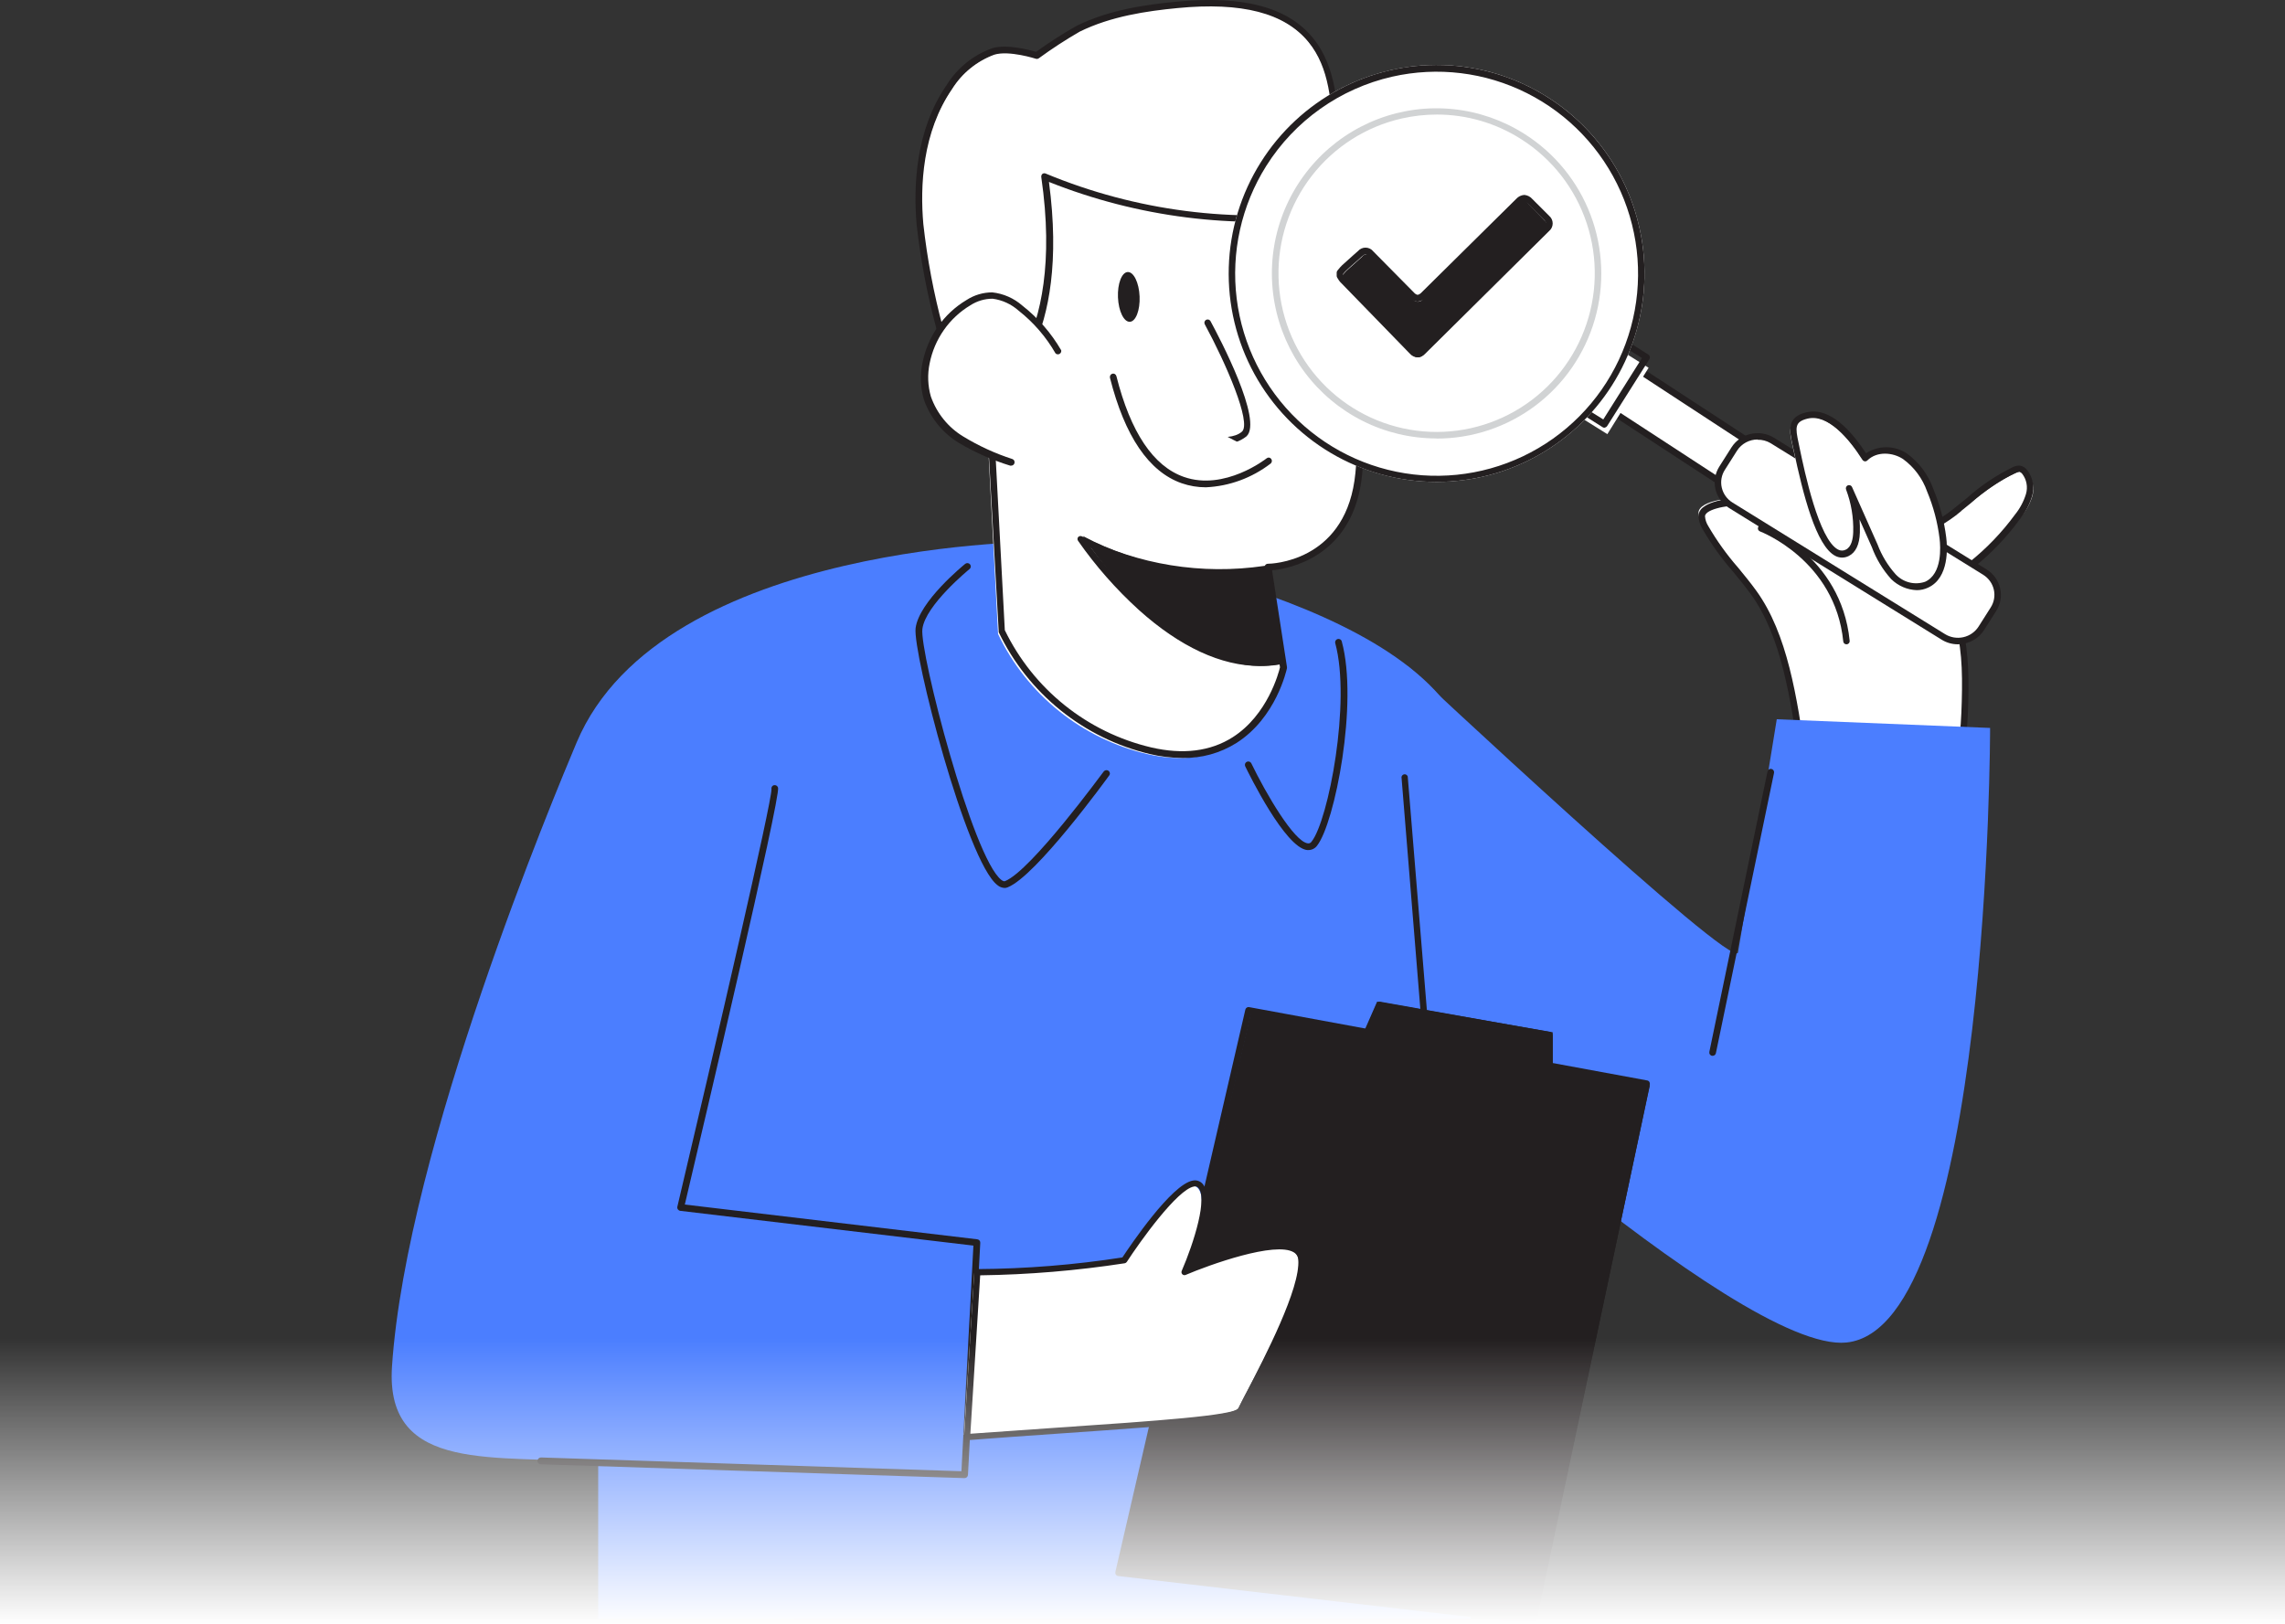 <svg width="256" height="182" viewBox="0 0 256 182" fill="none" xmlns="http://www.w3.org/2000/svg">
<rect x="0" y="0" width="256" height="182" fill="#333333" stroke="none"/>
<g clip-path="url(#clip0_259_455)">
<path d="M202.223 88.573H217.998C219.516 85.448 219.824 81.823 219.912 78.301C219.993 75.109 219.912 71.859 218.944 68.821C217.682 64.928 214.983 61.663 211.397 59.694C207.811 57.725 203.609 57.2 199.648 58.226C198.667 57.082 197.355 56.272 195.894 55.907C194.493 55.606 190.335 56.01 190.291 57.44C190.308 57.889 190.445 58.324 190.687 58.703C192.117 61.388 194.353 63.56 196.114 66.04C200.257 71.741 200.961 80.737 202.223 88.573Z" fill="white"/>
<path d="M218.245 89.18H202.537C202.45 89.18 202.366 89.149 202.299 89.093C202.232 89.037 202.187 88.959 202.172 88.873C201.982 87.653 201.799 86.403 201.61 85.145C200.616 78.341 199.587 71.302 196.155 66.58C195.534 65.725 194.84 64.884 194.175 64.066C192.87 62.581 191.715 60.97 190.729 59.256C190.456 58.816 190.305 58.312 190.291 57.794C190.301 57.599 190.357 57.409 190.453 57.239C190.549 57.069 190.684 56.924 190.846 56.815C192.058 55.857 195.118 55.66 196.315 55.916C197.769 56.278 199.083 57.064 200.091 58.174C203.829 57.29 207.757 57.723 211.212 59.402C213.167 60.375 214.909 61.726 216.337 63.379C217.765 65.032 218.851 66.952 219.53 69.028C220.531 72.106 220.596 75.446 220.516 78.596C220.428 82.083 220.129 85.752 218.573 88.954C218.547 89.019 218.501 89.076 218.443 89.116C218.384 89.156 218.316 89.178 218.245 89.18ZM202.844 88.449H218.018C219.428 85.423 219.698 81.929 219.786 78.596C219.881 75.029 219.786 72.084 218.836 69.277C217.604 65.491 214.976 62.319 211.487 60.406C207.998 58.494 203.912 57.986 200.061 58.986C199.998 59.002 199.931 59.002 199.868 58.983C199.806 58.965 199.749 58.931 199.704 58.883C198.781 57.8 197.542 57.033 196.162 56.691C195.125 56.464 192.277 56.691 191.291 57.421C191.028 57.633 191.021 57.794 191.021 57.845C191.048 58.227 191.168 58.596 191.371 58.92C192.339 60.589 193.467 62.161 194.738 63.612C195.41 64.431 196.111 65.286 196.746 66.163C200.28 71.024 201.325 78.15 202.332 85.043C202.5 86.191 202.668 87.331 202.844 88.449Z" fill="#231F20"/>
<path d="M219.794 57.068C221.789 55.555 223.702 53.863 226.038 52.911C226.229 52.811 226.445 52.766 226.661 52.783C226.865 52.83 227.046 52.943 227.173 53.103C227.461 53.452 227.657 53.862 227.746 54.298C227.835 54.734 227.814 55.185 227.685 55.612C227.417 56.464 226.979 57.258 226.394 57.95C224.896 59.908 223.133 61.667 221.151 63.18C219.856 64.269 218.311 65.051 216.641 65.461C214.357 65.909 209.106 63.755 211.45 60.82C212.117 59.982 213.675 60.11 214.594 59.875C216.503 59.277 218.27 58.323 219.794 57.068Z" fill="white"/>
<path d="M215.689 66.122C213.953 66.122 211.57 65.163 210.651 63.703C210.354 63.236 210.218 62.684 210.264 62.132C210.311 61.581 210.537 61.059 210.908 60.649C211.467 59.912 212.438 59.801 213.291 59.69C213.604 59.66 213.913 59.609 214.218 59.535C216.068 58.923 217.781 57.956 219.264 56.688L220.374 55.796C221.922 54.409 223.655 53.244 225.523 52.336C225.776 52.206 226.063 52.152 226.346 52.181C226.637 52.239 226.898 52.399 227.082 52.631C227.41 53.039 227.635 53.52 227.738 54.034C227.84 54.548 227.817 55.079 227.67 55.582C227.389 56.513 226.932 57.382 226.324 58.141C224.823 60.202 223.051 62.05 221.058 63.637C219.728 64.803 218.143 65.639 216.432 66.078C216.187 66.12 215.938 66.135 215.689 66.122ZM219.72 57.271C218.16 58.591 216.359 59.593 214.417 60.221C214.078 60.307 213.734 60.366 213.387 60.398C212.652 60.494 211.865 60.59 211.497 61.07C211.222 61.362 211.051 61.738 211.011 62.138C210.971 62.539 211.064 62.941 211.276 63.282C212.144 64.677 214.843 65.599 216.292 65.304C217.891 64.889 219.369 64.103 220.61 63.01C222.555 61.459 224.286 59.655 225.758 57.647C226.307 56.968 226.722 56.189 226.979 55.353C227.093 54.968 227.114 54.56 227.039 54.165C226.965 53.77 226.798 53.399 226.552 53.081C226.478 52.983 226.375 52.911 226.258 52.875C226.114 52.874 225.973 52.909 225.846 52.978C224.024 53.866 222.334 55.003 220.823 56.356L219.734 57.241L219.72 57.271Z" fill="#231F20"/>
<path d="M106.457 41.253C105.301 36.013 103.761 30.824 103.299 25.475C102.836 20.125 103.559 14.455 106.566 10.032C107.699 8.184 109.419 6.78 111.445 6.047C113.223 5.5 116.274 6.507 116.274 6.507C117.749 5.418 119.281 4.409 120.864 3.486C124.239 1.785 128.092 1.165 131.8 0.8C137.127 0.282 143.3 0.559 146.683 4.741C149.17 7.813 149.387 12.097 149.488 16.06L149.755 26.219" fill="white"/>
<path d="M106.255 41.253C106.169 41.252 106.087 41.222 106.02 41.168C105.954 41.113 105.908 41.038 105.89 40.955C105.584 39.594 105.255 38.226 104.92 36.865C103.882 33.029 103.138 29.119 102.695 25.17C102.316 20.803 102.585 14.566 106.058 9.523C107.246 7.614 109.045 6.163 111.164 5.403C112.806 4.908 115.366 5.6 116.074 5.811C117.531 4.758 119.046 3.786 120.611 2.9C124.208 1.117 128.278 0.527 131.78 0.192C139.272 -0.535 144.291 0.797 147.1 4.261C149.799 7.55 149.923 12.303 150.017 15.767L150.36 25.875C150.362 25.975 150.325 26.071 150.257 26.143C150.189 26.215 150.095 26.258 149.996 26.261C149.946 26.263 149.897 26.255 149.85 26.238C149.804 26.221 149.762 26.194 149.726 26.16C149.69 26.127 149.661 26.086 149.641 26.041C149.621 25.995 149.61 25.947 149.609 25.897L149.339 15.759C149.23 11.568 148.938 7.565 146.596 4.705C143.933 1.452 139.126 0.207 131.904 0.906C128.468 1.24 124.485 1.815 120.962 3.547C119.382 4.46 117.853 5.456 116.38 6.531C116.332 6.566 116.277 6.588 116.219 6.597C116.16 6.606 116.101 6.601 116.045 6.582C116.045 6.582 113.054 5.622 111.398 6.124C109.444 6.845 107.784 8.191 106.678 9.952C103.33 14.813 103.074 20.869 103.446 25.104C103.88 29.016 104.611 32.889 105.635 36.69C105.963 38.058 106.299 39.419 106.605 40.795C106.616 40.843 106.617 40.892 106.608 40.94C106.6 40.989 106.582 41.035 106.555 41.076C106.529 41.117 106.495 41.153 106.454 41.181C106.414 41.209 106.368 41.228 106.321 41.239L106.255 41.253Z" fill="#231F20"/>
<path d="M164.783 181.371C161.12 114.204 166.923 89.189 164.05 82.275C157.244 65.998 117.356 60.667 117.356 60.667C117.356 60.667 74.193 60.448 64.602 83.194C62.199 88.912 45.553 128.6 43.919 153.089C43.091 165.334 55.883 162.862 67.02 163.89V181.393L164.783 181.371Z" fill="#4B7EFF"/>
<path d="M141.797 63.891L143.532 75.147C143.532 75.147 140.969 87.369 128.559 84.496C124.936 83.653 121.55 82.007 118.653 79.678C115.755 77.35 113.42 74.4 111.821 71.047L110.43 44.872C110.43 44.872 119.56 39.894 116.676 20.02C116.676 20.02 130.499 26.694 148.892 24.186C148.892 24.186 153.285 44.653 151.908 54.235C150.532 63.818 141.797 63.891 141.797 63.891Z" fill="white"/>
<path d="M132.46 84.931C131.232 84.922 130.008 84.773 128.814 84.486C125.155 83.615 121.737 81.937 118.809 79.575C115.881 77.214 113.517 74.228 111.889 70.836C111.882 70.795 111.882 70.753 111.889 70.712L110.431 44.585C110.427 44.515 110.444 44.446 110.479 44.385C110.514 44.324 110.565 44.274 110.628 44.242C110.715 44.191 119.458 39.135 116.658 19.823C116.651 19.755 116.662 19.687 116.688 19.624C116.715 19.562 116.757 19.507 116.811 19.465C116.87 19.431 116.937 19.414 117.004 19.414C117.072 19.414 117.139 19.431 117.198 19.465C127.271 23.645 138.277 25.058 149.078 23.558C149.173 23.545 149.268 23.568 149.347 23.622C149.425 23.676 149.48 23.757 149.501 23.85C149.676 24.689 153.877 44.447 152.506 53.975C151.266 62.504 144.302 63.737 142.516 63.905L144.185 74.732C144.193 74.778 144.193 74.825 144.185 74.87C144.134 75.097 142.975 80.408 138.541 83.239C136.723 84.385 134.609 84.974 132.46 84.931ZM112.575 70.61C114.16 73.878 116.453 76.753 119.287 79.024C122.121 81.296 125.425 82.908 128.96 83.742C132.533 84.574 135.617 84.187 138.104 82.604C142.02 80.109 143.259 75.374 143.405 74.768L141.684 63.605C141.675 63.552 141.677 63.497 141.691 63.445C141.705 63.392 141.73 63.343 141.765 63.302C141.799 63.26 141.843 63.226 141.892 63.203C141.941 63.18 141.995 63.168 142.049 63.168C142.392 63.168 150.413 62.985 151.747 53.858C153.023 45.103 149.385 27.046 148.83 24.346C138.226 25.707 127.45 24.343 117.519 20.385C119.91 38.289 112.618 43.892 111.204 44.767L112.575 70.61Z" fill="#231F20"/>
<path d="M135.565 35.794C135.565 35.794 141.523 46.74 139.743 48.402C137.963 50.063 133.42 48.402 133.42 48.402" fill="white"/>
<path d="M136.928 49.738C135.608 49.691 134.302 49.444 133.056 49.004C133.011 48.988 132.97 48.964 132.935 48.932C132.899 48.9 132.871 48.862 132.85 48.819C132.83 48.776 132.818 48.729 132.816 48.681C132.814 48.634 132.821 48.586 132.837 48.541C132.87 48.45 132.937 48.375 133.025 48.332C133.112 48.29 133.212 48.283 133.304 48.314C133.348 48.314 137.542 49.782 139.149 48.358C140.231 47.367 137.359 40.729 134.978 36.338C134.931 36.252 134.92 36.151 134.948 36.058C134.975 35.964 135.038 35.885 135.124 35.838C135.209 35.792 135.309 35.781 135.402 35.808C135.496 35.836 135.574 35.9 135.62 35.985C136.621 37.836 141.538 47.161 139.646 48.894C138.875 49.502 137.907 49.803 136.928 49.738Z" fill="#231F20"/>
<path d="M126.58 36.057C127.249 36.029 127.739 34.758 127.675 33.218C127.61 31.677 127.015 30.452 126.346 30.48C125.677 30.508 125.187 31.78 125.251 33.32C125.316 34.86 125.911 36.086 126.58 36.057Z" fill="#231F20"/>
<path d="M144.58 37.18C145.25 37.153 145.743 35.882 145.681 34.34C145.62 32.799 145.027 31.571 144.357 31.598C143.688 31.625 143.194 32.896 143.256 34.438C143.317 35.979 143.91 37.207 144.58 37.18Z" fill="#231F20"/>
<path d="M118.295 39.52C117.24 37.674 115.849 36.053 114.198 34.745C113.342 33.974 112.275 33.493 111.142 33.367C110.213 33.375 109.305 33.653 108.523 34.167C107.351 34.876 106.337 35.829 105.548 36.965C104.758 38.101 104.21 39.394 103.94 40.761C103.68 42.028 103.728 43.341 104.081 44.584C104.761 46.508 106.076 48.128 107.798 49.165C109.51 50.179 111.332 50.985 113.226 51.567" fill="white"/>
<path d="M113.294 52.173H113.171C111.189 51.562 109.283 50.721 107.491 49.664C105.638 48.559 104.227 46.824 103.503 44.764C103.119 43.427 103.067 42.013 103.351 40.649C103.639 39.192 104.226 37.813 105.073 36.603C105.921 35.392 107.009 34.378 108.268 33.626C109.135 33.059 110.143 32.758 111.173 32.76C112.416 32.895 113.588 33.411 114.536 34.24C116.289 35.611 117.769 37.312 118.894 39.251C118.909 39.331 118.897 39.415 118.862 39.489C118.827 39.562 118.769 39.623 118.698 39.66C118.626 39.699 118.545 39.712 118.465 39.7C118.386 39.687 118.312 39.649 118.255 39.591C117.189 37.739 115.783 36.114 114.115 34.803C113.297 34.076 112.286 33.613 111.21 33.47C110.324 33.469 109.457 33.726 108.711 34.21C107.544 34.908 106.535 35.849 105.749 36.971C104.963 38.094 104.418 39.372 104.15 40.724C103.896 41.95 103.943 43.221 104.288 44.424C104.948 46.305 106.232 47.892 107.919 48.909C109.65 49.964 111.495 50.811 113.418 51.433C113.464 51.449 113.507 51.474 113.544 51.507C113.581 51.539 113.611 51.579 113.632 51.624C113.654 51.669 113.667 51.718 113.67 51.767C113.673 51.817 113.666 51.867 113.65 51.914C113.625 51.989 113.576 52.055 113.513 52.101C113.449 52.148 113.373 52.173 113.294 52.173Z" fill="#231F20"/>
<path d="M142.077 63.572C134.97 64.692 127.7 63.462 121.32 60.06C121.32 60.06 131.9 76.744 143.705 74.393L142.077 63.572Z" fill="#231F20"/>
<path d="M141.113 74.62C136.824 74.62 132.194 72.483 127.585 68.337C125.032 66.017 122.752 63.424 120.788 60.607C120.741 60.545 120.715 60.47 120.715 60.393C120.715 60.316 120.741 60.241 120.788 60.18C120.841 60.12 120.913 60.08 120.992 60.066C121.071 60.051 121.153 60.064 121.224 60.101C127.507 63.279 134.652 64.436 141.644 63.407C141.692 63.396 141.743 63.396 141.792 63.406C141.84 63.416 141.887 63.435 141.927 63.464C141.968 63.491 142.002 63.525 142.028 63.566C142.055 63.606 142.072 63.651 142.08 63.699L143.701 73.993C143.716 74.085 143.694 74.178 143.639 74.254C143.585 74.33 143.503 74.382 143.41 74.399C142.653 74.542 141.884 74.616 141.113 74.62ZM122.213 61.334C124.837 64.832 133.546 75.261 142.981 73.758L141.491 64.169C134.916 65.053 128.22 64.069 122.198 61.334H122.213Z" fill="#231F20"/>
<path d="M199.834 55.01L199.666 55.277C199.306 55.849 198.735 56.254 198.077 56.403C197.42 56.553 196.73 56.434 196.159 56.073L179.092 45.279L181.972 40.7L199.033 51.49C199.604 51.851 200.008 52.424 200.157 53.083C200.306 53.743 200.187 54.434 199.827 55.006L199.834 55.01Z" fill="white"/>
<path d="M197.504 57.027C196.959 57.027 196.425 56.864 195.967 56.559L178.966 45.451C178.923 45.425 178.887 45.391 178.859 45.349C178.831 45.307 178.813 45.259 178.805 45.209C178.794 45.162 178.792 45.113 178.8 45.065C178.807 45.017 178.824 44.972 178.849 44.931L181.72 40.213C181.773 40.129 181.855 40.07 181.949 40.049C182.043 40.027 182.142 40.046 182.223 40.1L199.224 51.209C199.873 51.635 200.332 52.309 200.503 53.083C200.673 53.858 200.541 54.671 200.135 55.346L199.967 55.625C199.556 56.297 198.903 56.774 198.153 56.951C197.94 56.999 197.722 57.024 197.504 57.027ZM179.636 45.021L196.353 55.919C196.593 56.079 196.862 56.188 197.144 56.238C197.426 56.289 197.714 56.28 197.993 56.213C198.557 56.091 199.052 55.745 199.37 55.248L199.537 54.977C199.841 54.472 199.94 53.864 199.813 53.284C199.686 52.705 199.344 52.2 198.86 51.879L182.121 40.929L179.636 45.021Z" fill="#231F20"/>
<path d="M180.079 48.645L184.702 41.209L180.535 38.604L175.912 46.039L180.079 48.645Z" fill="white"/>
<path d="M179.75 47.927C179.679 47.927 179.61 47.906 179.55 47.867L175.341 45.204C175.299 45.178 175.263 45.145 175.235 45.105C175.206 45.065 175.186 45.02 175.175 44.972C175.164 44.925 175.163 44.875 175.171 44.827C175.179 44.779 175.196 44.733 175.222 44.691L179.951 37.185C179.976 37.143 180.009 37.106 180.049 37.077C180.089 37.048 180.134 37.027 180.182 37.016C180.229 37.005 180.279 37.004 180.327 37.013C180.376 37.021 180.422 37.039 180.463 37.066L184.672 39.73C184.714 39.754 184.75 39.788 184.778 39.828C184.806 39.867 184.826 39.912 184.836 39.96C184.858 40.056 184.842 40.158 184.791 40.243L180.055 47.741C180.003 47.824 179.92 47.883 179.825 47.904L179.75 47.927ZM176.039 44.765L179.624 46.997L183.96 40.116L180.374 37.885L176.039 44.765Z" fill="#231F20"/>
<path d="M221.867 70.665L223.239 68.484C224.145 67.043 223.715 65.138 222.278 64.23L198.456 49.164C197.02 48.255 195.12 48.687 194.214 50.127L192.842 52.308C191.936 53.749 192.366 55.654 193.803 56.562L217.624 71.628C219.061 72.537 220.961 72.106 221.867 70.665Z" fill="white"/>
<path d="M219.351 72.193C218.704 72.192 218.07 72.011 217.525 71.67L193.711 56.917C193.329 56.681 192.998 56.372 192.737 56.01C192.476 55.647 192.29 55.238 192.19 54.805C192.09 54.372 192.079 53.924 192.155 53.487C192.232 53.049 192.396 52.631 192.637 52.256L194.003 50.104C194.493 49.349 195.267 48.814 196.156 48.617C197.046 48.419 197.978 48.575 198.751 49.05L222.565 63.802C222.947 64.039 223.278 64.347 223.539 64.71C223.8 65.072 223.986 65.482 224.086 65.915C224.185 66.347 224.197 66.796 224.121 67.233C224.044 67.67 223.88 68.089 223.639 68.464L222.273 70.615C222.027 70.995 221.707 71.323 221.33 71.579C220.954 71.835 220.529 72.015 220.081 72.107C219.842 72.162 219.597 72.191 219.351 72.193ZM196.918 49.244C196.459 49.243 196.007 49.356 195.605 49.573C195.202 49.79 194.862 50.104 194.617 50.484L193.251 52.636C193.059 52.931 192.93 53.261 192.87 53.605C192.809 53.95 192.82 54.303 192.9 54.644C192.979 54.985 193.125 55.307 193.331 55.593C193.536 55.878 193.797 56.121 194.098 56.308L217.912 71.053C218.522 71.428 219.258 71.552 219.96 71.396C220.662 71.24 221.273 70.817 221.659 70.221L223.025 68.07C223.215 67.774 223.344 67.444 223.404 67.1C223.465 66.755 223.455 66.402 223.377 66.061C223.298 65.72 223.151 65.398 222.946 65.112C222.74 64.827 222.479 64.584 222.178 64.397L198.364 49.652C197.928 49.394 197.427 49.262 196.918 49.272V49.244Z" fill="#231F20"/>
<path d="M141.247 18.171C138.79 22.078 137.542 26.629 137.663 31.247C137.784 35.865 139.268 40.343 141.927 44.116C144.585 47.889 148.3 50.786 152.6 52.441C156.901 54.097 161.594 54.437 166.087 53.417C170.58 52.398 174.671 50.066 177.842 46.715C181.013 43.364 183.122 39.146 183.903 34.593C184.684 30.04 184.101 25.358 182.228 21.137C180.356 16.916 177.277 13.347 173.382 10.881C168.156 7.577 161.836 6.489 155.81 7.856C149.784 9.223 144.546 12.933 141.247 18.171Z" fill="white"/>
<path d="M160.911 53.993C156.748 53.99 152.662 52.867 149.079 50.742C145.496 48.616 142.547 45.565 140.54 41.907C138.532 38.249 137.54 34.118 137.666 29.944C137.792 25.771 139.032 21.707 141.256 18.178C143.417 14.741 146.434 11.929 150.01 10.02C153.586 8.11 157.596 7.169 161.645 7.29C165.695 7.411 169.642 8.589 173.099 10.708C176.555 12.827 179.4 15.814 181.354 19.373C183.307 22.933 184.301 26.942 184.237 31.005C184.174 35.067 183.054 39.043 180.99 42.539C178.925 46.035 175.988 48.93 172.466 50.939C168.945 52.948 164.962 54.001 160.911 53.993ZM141.864 18.592C139.077 23.021 137.908 28.282 138.555 33.48C139.203 38.677 141.627 43.488 145.414 47.094C149.202 50.699 154.119 52.876 159.327 53.253C164.535 53.63 169.713 52.184 173.977 49.161C178.242 46.139 181.329 41.726 182.714 36.676C184.099 31.626 183.695 26.251 181.571 21.466C179.447 16.681 175.735 12.783 171.067 10.436C166.399 8.088 161.064 7.437 155.971 8.593C150.134 9.922 145.061 13.517 141.864 18.592Z" fill="#231F20"/>
<path d="M170.788 14.983C173.875 16.935 176.316 19.761 177.802 23.104C179.288 26.447 179.752 30.157 179.135 33.764C178.518 37.371 176.848 40.714 174.337 43.37C171.825 46.025 168.584 47.874 165.024 48.683C161.465 49.491 157.746 49.223 154.338 47.912C150.93 46.601 147.987 44.306 145.88 41.317C143.773 38.328 142.598 34.78 142.502 31.122C142.406 27.463 143.395 23.858 145.343 20.762C147.953 16.614 152.1 13.674 156.872 12.591C161.643 11.507 166.649 12.367 170.788 14.983Z" fill="white"/>
<path d="M160.931 49.125C158.072 49.126 155.251 48.459 152.693 47.177C150.135 45.895 147.909 44.034 146.191 41.74C144.474 39.446 143.312 36.782 142.797 33.96C142.282 31.137 142.429 28.233 143.225 25.477C144.022 22.722 145.446 20.19 147.386 18.082C149.326 15.974 151.728 14.347 154.402 13.331C157.076 12.316 159.949 11.938 162.794 12.228C165.638 12.519 168.377 13.469 170.792 15.005C174.177 17.143 176.776 20.328 178.198 24.08C179.619 27.831 179.786 31.944 178.672 35.799C177.558 39.654 175.225 43.04 172.025 45.447C168.824 47.853 164.93 49.15 160.931 49.14V49.125ZM160.989 12.835C159.662 12.835 158.34 12.983 157.046 13.276C153.047 14.183 149.486 16.453 146.968 19.7C144.451 22.946 143.133 26.968 143.24 31.08C143.346 35.192 144.87 39.14 147.552 42.251C150.234 45.362 153.908 47.444 157.948 48.141C161.988 48.839 166.143 48.109 169.707 46.076C173.271 44.044 176.023 40.834 177.492 36.994C178.962 33.154 179.06 28.922 177.768 25.017C176.477 21.113 173.877 17.779 170.41 15.584C167.593 13.79 164.325 12.836 160.989 12.835Z" fill="#D1D3D4"/>
<path d="M142.495 51.51C142.495 51.51 129.909 61.142 124.95 42.467L142.495 51.51Z" fill="white"/>
<path d="M135.099 54.6C134.177 54.602 133.26 54.449 132.386 54.145C128.714 52.856 126.016 48.886 124.356 42.337C124.332 42.238 124.347 42.134 124.398 42.046C124.449 41.959 124.531 41.896 124.627 41.871C124.723 41.847 124.824 41.862 124.908 41.915C124.993 41.967 125.054 42.052 125.078 42.151C126.665 48.439 129.212 52.238 132.639 53.438C137.205 55.047 141.866 51.389 141.909 51.352C141.947 51.321 141.99 51.299 142.035 51.286C142.081 51.272 142.129 51.269 142.176 51.275C142.224 51.28 142.269 51.296 142.311 51.32C142.352 51.344 142.389 51.376 142.418 51.415C142.447 51.454 142.469 51.498 142.482 51.545C142.495 51.592 142.498 51.642 142.493 51.691C142.487 51.739 142.472 51.787 142.449 51.829C142.425 51.872 142.394 51.91 142.357 51.94C140.249 53.556 137.721 54.482 135.099 54.6Z" fill="#231F20"/>
<path d="M206.666 61.806C207.455 61.444 207.674 60.445 207.703 59.576C207.752 57.939 207.472 56.309 206.878 54.782L209.755 61.06C210.235 62.316 210.957 63.468 211.881 64.449C212.352 64.931 212.953 65.269 213.611 65.424C214.27 65.58 214.959 65.545 215.599 65.326C217.388 64.529 217.688 62.139 217.439 60.213C217.216 58.412 216.736 56.652 216.015 54.984C215.462 53.481 214.461 52.181 213.145 51.255C211.779 50.415 209.836 50.35 208.689 51.451C207.433 49.546 204.84 46.121 202.064 46.801C200.245 47.243 200.457 48.25 200.823 49.908C201.327 52.146 203.467 63.291 206.666 61.806Z" fill="white"/>
<path d="M214.746 66.126C213.678 66.089 212.661 65.651 211.889 64.896C210.944 63.854 210.205 62.635 209.713 61.307L208.335 58.2C208.374 58.693 208.386 59.188 208.371 59.683C208.328 61.025 207.9 61.907 207.131 62.293C206.899 62.413 206.642 62.476 206.381 62.476C206.12 62.476 205.863 62.413 205.63 62.293C203.455 61.181 202.004 55.382 200.953 50.429L200.822 49.836C200.481 48.249 200.155 46.751 202.323 46.21C204.492 45.669 206.74 47.263 209.06 50.785C209.739 50.345 210.527 50.112 211.33 50.112C212.134 50.112 212.921 50.345 213.6 50.785C214.975 51.769 216.021 53.162 216.595 54.774C217.322 56.514 217.811 58.348 218.046 60.224C218.176 61.27 218.408 64.755 216.008 65.845C215.612 66.031 215.182 66.127 214.746 66.126ZM207.168 54.359C207.237 54.358 207.304 54.379 207.362 54.417C207.42 54.455 207.466 54.51 207.494 54.574L210.351 61.003C210.817 62.24 211.506 63.377 212.382 64.354C212.798 64.799 213.329 65.113 213.914 65.26C214.498 65.407 215.111 65.381 215.682 65.185C217.625 64.295 217.408 61.247 217.299 60.335C217.075 58.525 216.607 56.756 215.906 55.078C215.39 53.608 214.446 52.335 213.201 51.43C212.07 50.688 210.301 50.525 209.213 51.586C209.176 51.625 209.13 51.655 209.08 51.673C209.029 51.691 208.976 51.697 208.923 51.69C208.87 51.683 208.82 51.665 208.775 51.637C208.73 51.609 208.691 51.571 208.662 51.526C207.117 49.102 204.789 46.336 202.476 46.914C201.069 47.27 201.127 47.893 201.511 49.658L201.634 50.258C202.164 52.787 203.774 60.476 205.935 61.581C206.069 61.653 206.218 61.69 206.37 61.69C206.521 61.69 206.671 61.653 206.805 61.581C207.436 61.277 207.603 60.35 207.625 59.623C207.673 57.996 207.402 56.374 206.827 54.856C206.809 54.811 206.8 54.764 206.8 54.716C206.801 54.668 206.81 54.621 206.828 54.577C206.846 54.533 206.873 54.493 206.906 54.459C206.94 54.425 206.979 54.399 207.023 54.381C207.069 54.363 207.118 54.356 207.168 54.359Z" fill="#231F20"/>
<path d="M196.945 59.453C196.945 59.453 205.66 62.663 206.625 72.193L196.945 59.453Z" fill="white"/>
<path d="M206.862 72.193C206.774 72.194 206.688 72.161 206.623 72.101C206.558 72.041 206.518 71.959 206.51 71.871C205.598 62.767 197.255 59.57 197.176 59.541C197.087 59.506 197.016 59.438 196.977 59.351C196.938 59.264 196.935 59.166 196.968 59.076C197.002 58.988 197.069 58.917 197.155 58.879C197.241 58.84 197.339 58.836 197.427 58.869C197.521 58.869 206.273 62.237 207.228 71.8C207.233 71.847 207.229 71.894 207.215 71.94C207.202 71.985 207.179 72.027 207.149 72.064C207.119 72.1 207.082 72.131 207.04 72.153C206.998 72.175 206.952 72.189 206.905 72.193H206.862Z" fill="#231F20"/>
<path d="M157.7 74.62C157.7 74.62 194.333 108.968 194.714 106.717C197.136 92.634 199.06 80.591 199.06 80.591L222.96 81.563C222.96 81.563 222.96 148.796 206.861 150.426C194.67 151.653 152.175 111.92 152.175 111.92L157.7 74.62Z" fill="#4B7EFF"/>
<path d="M163.876 167.44C163.785 167.439 163.698 167.402 163.633 167.337C163.567 167.272 163.526 167.184 163.519 167.089L157.016 87.063C157.03 86.981 157.071 86.906 157.13 86.851C157.189 86.795 157.264 86.761 157.344 86.755C157.423 86.748 157.503 86.769 157.57 86.814C157.637 86.859 157.688 86.926 157.715 87.004L164.274 167.031C164.278 167.08 164.273 167.129 164.258 167.176C164.244 167.223 164.221 167.266 164.19 167.303C164.16 167.341 164.122 167.371 164.08 167.394C164.038 167.416 163.993 167.429 163.946 167.433L163.876 167.44Z" fill="#231F20"/>
<path d="M108.057 165.62L60.582 164.069C60.532 164.067 60.483 164.055 60.437 164.034C60.392 164.013 60.351 163.984 60.317 163.947C60.283 163.91 60.256 163.867 60.239 163.82C60.222 163.773 60.214 163.722 60.216 163.672C60.223 163.572 60.268 163.479 60.342 163.41C60.415 163.342 60.511 163.304 60.612 163.305L107.713 164.848L109.055 139.566L76.209 135.671C76.157 135.663 76.106 135.645 76.061 135.617C76.016 135.589 75.977 135.553 75.945 135.51C75.916 135.466 75.896 135.417 75.886 135.365C75.876 135.313 75.876 135.26 75.887 135.208C80.162 117.107 86.505 89.709 86.432 88.422C86.41 88.326 86.427 88.225 86.479 88.141C86.531 88.057 86.614 87.997 86.71 87.974C86.81 87.954 86.914 87.974 87 88.028C87.086 88.083 87.148 88.169 87.172 88.268C87.451 89.385 78.739 126.433 76.723 134.966L109.495 138.861C109.59 138.872 109.677 138.919 109.739 138.993C109.8 139.067 109.831 139.162 109.825 139.258L108.446 165.26C108.44 165.358 108.397 165.451 108.324 165.518C108.252 165.585 108.156 165.622 108.057 165.62Z" fill="#231F20"/>
<path d="M140.145 113.447L184.845 121.596L172.101 181.393L125.555 176.016L140.145 113.447Z" fill="#231F20"/>
<path d="M171.788 182H171.744L125.272 176.592C125.221 176.585 125.173 176.567 125.129 176.541C125.085 176.515 125.047 176.48 125.016 176.438C124.988 176.395 124.968 176.347 124.958 176.297C124.948 176.247 124.948 176.195 124.958 176.144L139.522 113.126C139.543 113.033 139.599 112.952 139.678 112.9C139.757 112.848 139.853 112.829 139.946 112.846L184.547 121.061C184.594 121.069 184.64 121.086 184.68 121.113C184.72 121.14 184.755 121.174 184.781 121.215C184.836 121.3 184.857 121.402 184.839 121.502L172.117 181.714C172.1 181.79 172.059 181.86 172 181.911C171.94 181.963 171.866 181.994 171.788 182ZM125.762 175.902L171.496 181.229L184.064 121.715L140.158 113.633L125.762 175.902Z" fill="#231F20"/>
<path d="M145.506 141.217C145.16 137.319 132.402 142.623 132.402 142.623C132.402 142.623 136.003 134.492 134.071 133.012C132.138 131.533 125.641 141.312 125.641 141.312C120.186 142.149 114.676 142.587 109.157 142.623L108.01 160.767C126.31 159.455 138.179 158.938 138.745 157.772C139.862 155.448 145.851 145.115 145.506 141.217Z" fill="white"/>
<path d="M108.349 161.351C108.305 161.353 108.261 161.345 108.221 161.328C108.18 161.312 108.144 161.287 108.114 161.255C108.078 161.222 108.051 161.182 108.033 161.137C108.015 161.092 108.008 161.043 108.011 160.995L109.155 142.517C109.163 142.431 109.201 142.351 109.263 142.292C109.326 142.233 109.408 142.2 109.493 142.198C114.935 142.165 120.368 141.728 125.748 140.892C126.599 139.608 131.242 132.685 133.655 132.276C133.813 132.244 133.975 132.246 134.132 132.282C134.289 132.317 134.436 132.387 134.565 132.484C136.347 133.879 134.205 139.727 133.318 141.916C135.694 140.974 142.927 138.302 145.289 139.742C145.524 139.878 145.722 140.072 145.866 140.305C146.009 140.538 146.093 140.804 146.111 141.078C146.397 144.447 142.443 152.083 140.308 156.186C139.868 157.025 139.523 157.67 139.325 158.108C138.819 159.184 133.604 159.592 118.603 160.631C115.478 160.847 112.06 161.084 108.334 161.373L108.349 161.351ZM109.816 142.881L108.715 160.646L118.567 159.956C129.511 159.214 138.152 158.605 138.739 157.811C138.929 157.396 139.281 156.721 139.722 155.875C141.665 152.12 145.722 144.313 145.45 141.137C145.441 140.97 145.39 140.807 145.303 140.665C145.216 140.522 145.095 140.404 144.952 140.321C142.883 139.059 135.496 141.716 132.834 142.851C132.771 142.878 132.703 142.885 132.636 142.872C132.57 142.858 132.509 142.825 132.461 142.776C132.414 142.727 132.382 142.665 132.37 142.598C132.358 142.531 132.366 142.461 132.394 142.398C133.743 139.297 135.416 133.998 134.161 133.019C134.106 132.978 134.042 132.951 133.975 132.938C133.908 132.925 133.839 132.927 133.773 132.944C131.895 133.263 127.699 139.148 126.239 141.397C126.185 141.474 126.104 141.527 126.012 141.545C120.648 142.371 115.234 142.823 109.808 142.896L109.816 142.881Z" fill="#231F20"/>
<path d="M191.871 118.3H191.799C191.75 118.29 191.704 118.271 191.664 118.243C191.623 118.215 191.588 118.18 191.561 118.138C191.534 118.096 191.515 118.049 191.507 118C191.498 117.951 191.499 117.901 191.509 117.852L198.022 86.449C198.032 86.4 198.051 86.353 198.078 86.312C198.106 86.271 198.141 86.235 198.182 86.208C198.223 86.181 198.269 86.162 198.318 86.153C198.366 86.144 198.416 86.145 198.464 86.156C198.56 86.177 198.645 86.235 198.699 86.319C198.753 86.403 198.773 86.505 198.753 86.603L192.24 118.006C192.222 118.091 192.175 118.167 192.107 118.22C192.04 118.274 191.956 118.302 191.871 118.3Z" fill="#231F20"/>
<path d="M150.36 30.911C150.503 30.719 150.657 30.537 150.823 30.366L152.57 28.799C152.637 28.702 152.726 28.623 152.829 28.568C152.932 28.514 153.046 28.485 153.163 28.485C153.279 28.485 153.394 28.514 153.497 28.568C153.6 28.623 153.688 28.702 153.755 28.799L158.226 33.434C158.289 33.547 158.38 33.641 158.491 33.707C158.601 33.772 158.726 33.807 158.854 33.807C158.982 33.807 159.107 33.772 159.218 33.707C159.328 33.641 159.42 33.547 159.483 33.434L169.948 22.826C170.011 22.711 170.102 22.615 170.213 22.549C170.324 22.482 170.451 22.447 170.58 22.447C170.709 22.447 170.836 22.482 170.947 22.549C171.058 22.615 171.15 22.711 171.212 22.826L173.047 24.709C173.141 24.777 173.217 24.867 173.27 24.972C173.323 25.076 173.35 25.192 173.35 25.309C173.35 25.426 173.323 25.542 173.27 25.646C173.217 25.751 173.141 25.84 173.047 25.909L159.425 39.76C159.357 39.847 159.271 39.918 159.173 39.967C159.075 40.015 158.967 40.04 158.858 40.04C158.749 40.04 158.641 40.015 158.543 39.967C158.445 39.918 158.358 39.847 158.291 39.76C155.734 37.073 153.18 34.376 150.628 31.668C150.526 31.54 150.437 31.402 150.36 31.256V30.911Z" fill="#231F20"/>
<path d="M158.814 40.04C158.653 40.035 158.496 39.997 158.351 39.929C158.206 39.861 158.077 39.764 157.971 39.644L150.132 31.578C150.04 31.468 149.959 31.35 149.888 31.226L149.815 31.108C149.776 31.049 149.756 30.981 149.755 30.91V30.544C149.754 30.457 149.786 30.374 149.844 30.309L149.984 30.141C150.095 29.998 150.216 29.863 150.346 29.737C150.768 29.349 151.204 28.96 151.632 28.579L152.142 28.131C152.249 28.007 152.383 27.908 152.534 27.841C152.684 27.774 152.848 27.742 153.013 27.746C153.178 27.75 153.34 27.791 153.487 27.865C153.634 27.94 153.763 28.046 153.863 28.175L158.429 32.795C158.531 32.915 158.668 33 158.821 33.037C158.948 33.014 159.066 32.955 159.161 32.868L169.859 22.294C169.974 22.162 170.114 22.054 170.271 21.976C170.429 21.898 170.6 21.851 170.776 21.84C171.126 21.87 171.449 22.036 171.677 22.302L173.554 24.179C173.679 24.284 173.781 24.414 173.85 24.562C173.919 24.709 173.955 24.87 173.955 25.033C173.955 25.196 173.919 25.357 173.85 25.505C173.781 25.652 173.679 25.783 173.554 25.887L159.649 39.658C159.543 39.775 159.414 39.869 159.271 39.934C159.127 40 158.972 40.036 158.814 40.04ZM150.487 30.837V30.889C150.527 30.961 150.574 31.03 150.627 31.094C153.238 33.778 155.851 36.466 158.466 39.16C158.543 39.256 158.654 39.319 158.777 39.336C158.899 39.318 159.011 39.258 159.094 39.167L173.029 25.36C173.273 25.118 173.273 24.942 173.029 24.685L171.152 22.815C171.044 22.705 170.913 22.62 170.768 22.566C170.618 22.604 170.483 22.689 170.384 22.808L159.708 33.352C159.596 33.481 159.459 33.587 159.306 33.664C159.152 33.741 158.985 33.787 158.814 33.8C158.639 33.787 158.468 33.74 158.312 33.66C158.156 33.581 158.017 33.471 157.905 33.338L153.339 28.718C153.065 28.439 152.932 28.439 152.6 28.718L152.098 29.173C151.669 29.554 151.24 29.906 150.819 30.317C150.713 30.419 150.614 30.53 150.524 30.646L150.465 30.72L150.487 30.837Z" fill="#231F20"/>
<path d="M152.175 117.033L154.286 112.233L173.955 115.663V120.727L152.175 117.033Z" fill="#231F20"/>
<path d="M173.596 121.333H173.538L152.477 117.707C152.423 117.7 152.37 117.68 152.325 117.649C152.28 117.617 152.242 117.575 152.216 117.526C152.19 117.477 152.176 117.423 152.175 117.367C152.174 117.311 152.187 117.256 152.211 117.207L154.245 112.457C154.276 112.38 154.333 112.317 154.405 112.278C154.476 112.238 154.56 112.225 154.64 112.239L173.661 115.633C173.744 115.648 173.82 115.693 173.874 115.76C173.928 115.826 173.957 115.91 173.955 115.996V120.992C173.955 121.045 173.944 121.097 173.921 121.145C173.899 121.192 173.866 121.234 173.826 121.268C173.758 121.314 173.678 121.337 173.596 121.333ZM153.052 117.04L173.237 120.535V116.257L154.798 112.972L153.052 117.04Z" fill="#231F20"/>
<path d="M112.549 99.493C112.255 99.48 111.975 99.37 111.752 99.181C108.257 96.521 102.233 73.089 102.58 70.379C102.963 67.399 107.926 63.35 108.139 63.176C108.219 63.114 108.32 63.085 108.421 63.096C108.522 63.106 108.614 63.156 108.678 63.234C108.709 63.272 108.733 63.315 108.748 63.362C108.762 63.409 108.767 63.458 108.762 63.507C108.757 63.555 108.743 63.602 108.72 63.645C108.696 63.688 108.664 63.727 108.626 63.758C108.574 63.801 103.678 67.791 103.339 70.473C103.007 73.038 108.973 96.114 112.187 98.592C112.357 98.716 112.49 98.766 112.593 98.73C115.542 97.553 123.55 86.557 123.653 86.448C123.712 86.367 123.801 86.313 123.901 86.297C124 86.28 124.102 86.303 124.184 86.36C124.225 86.389 124.26 86.425 124.287 86.466C124.314 86.508 124.332 86.555 124.34 86.604C124.349 86.652 124.347 86.702 124.335 86.75C124.324 86.799 124.302 86.844 124.273 86.884C123.941 87.341 116.073 98.171 112.895 99.421C112.786 99.469 112.668 99.494 112.549 99.493Z" fill="#231F20"/>
<path d="M146.588 95.247H146.448C143.981 94.977 139.957 86.786 139.506 85.86C139.463 85.769 139.459 85.665 139.493 85.57C139.528 85.476 139.599 85.399 139.691 85.356C139.781 85.314 139.884 85.308 139.979 85.341C140.073 85.374 140.15 85.442 140.193 85.531C141.825 88.909 144.986 94.328 146.529 94.496C146.612 94.507 146.696 94.493 146.771 94.457C146.846 94.42 146.909 94.363 146.95 94.291C148.826 91.921 151.381 78.617 149.594 72.067C149.567 71.97 149.58 71.867 149.629 71.779C149.679 71.692 149.762 71.627 149.86 71.6C149.908 71.587 149.959 71.584 150.009 71.59C150.059 71.597 150.107 71.613 150.15 71.638C150.194 71.663 150.231 71.697 150.261 71.737C150.292 71.776 150.313 71.822 150.325 71.87C152.201 78.741 149.55 92.227 147.556 94.758C147.445 94.909 147.3 95.032 147.132 95.117C146.963 95.202 146.777 95.247 146.588 95.247Z" fill="#231F20"/>
</g>
<rect y="150" width="256" height="32" fill="url(#paint0_linear_259_455)"/>
<defs>
<linearGradient id="paint0_linear_259_455" x1="128" y1="150" x2="128" y2="182" gradientUnits="userSpaceOnUse">
<stop stop-color="white" stop-opacity="0"/>
<stop offset="1" stop-color="white"/>
</linearGradient>
<clipPath id="clip0_259_455">
<rect width="242" height="182" fill="white" transform="translate(10)"/>
</clipPath>
</defs>
</svg>
